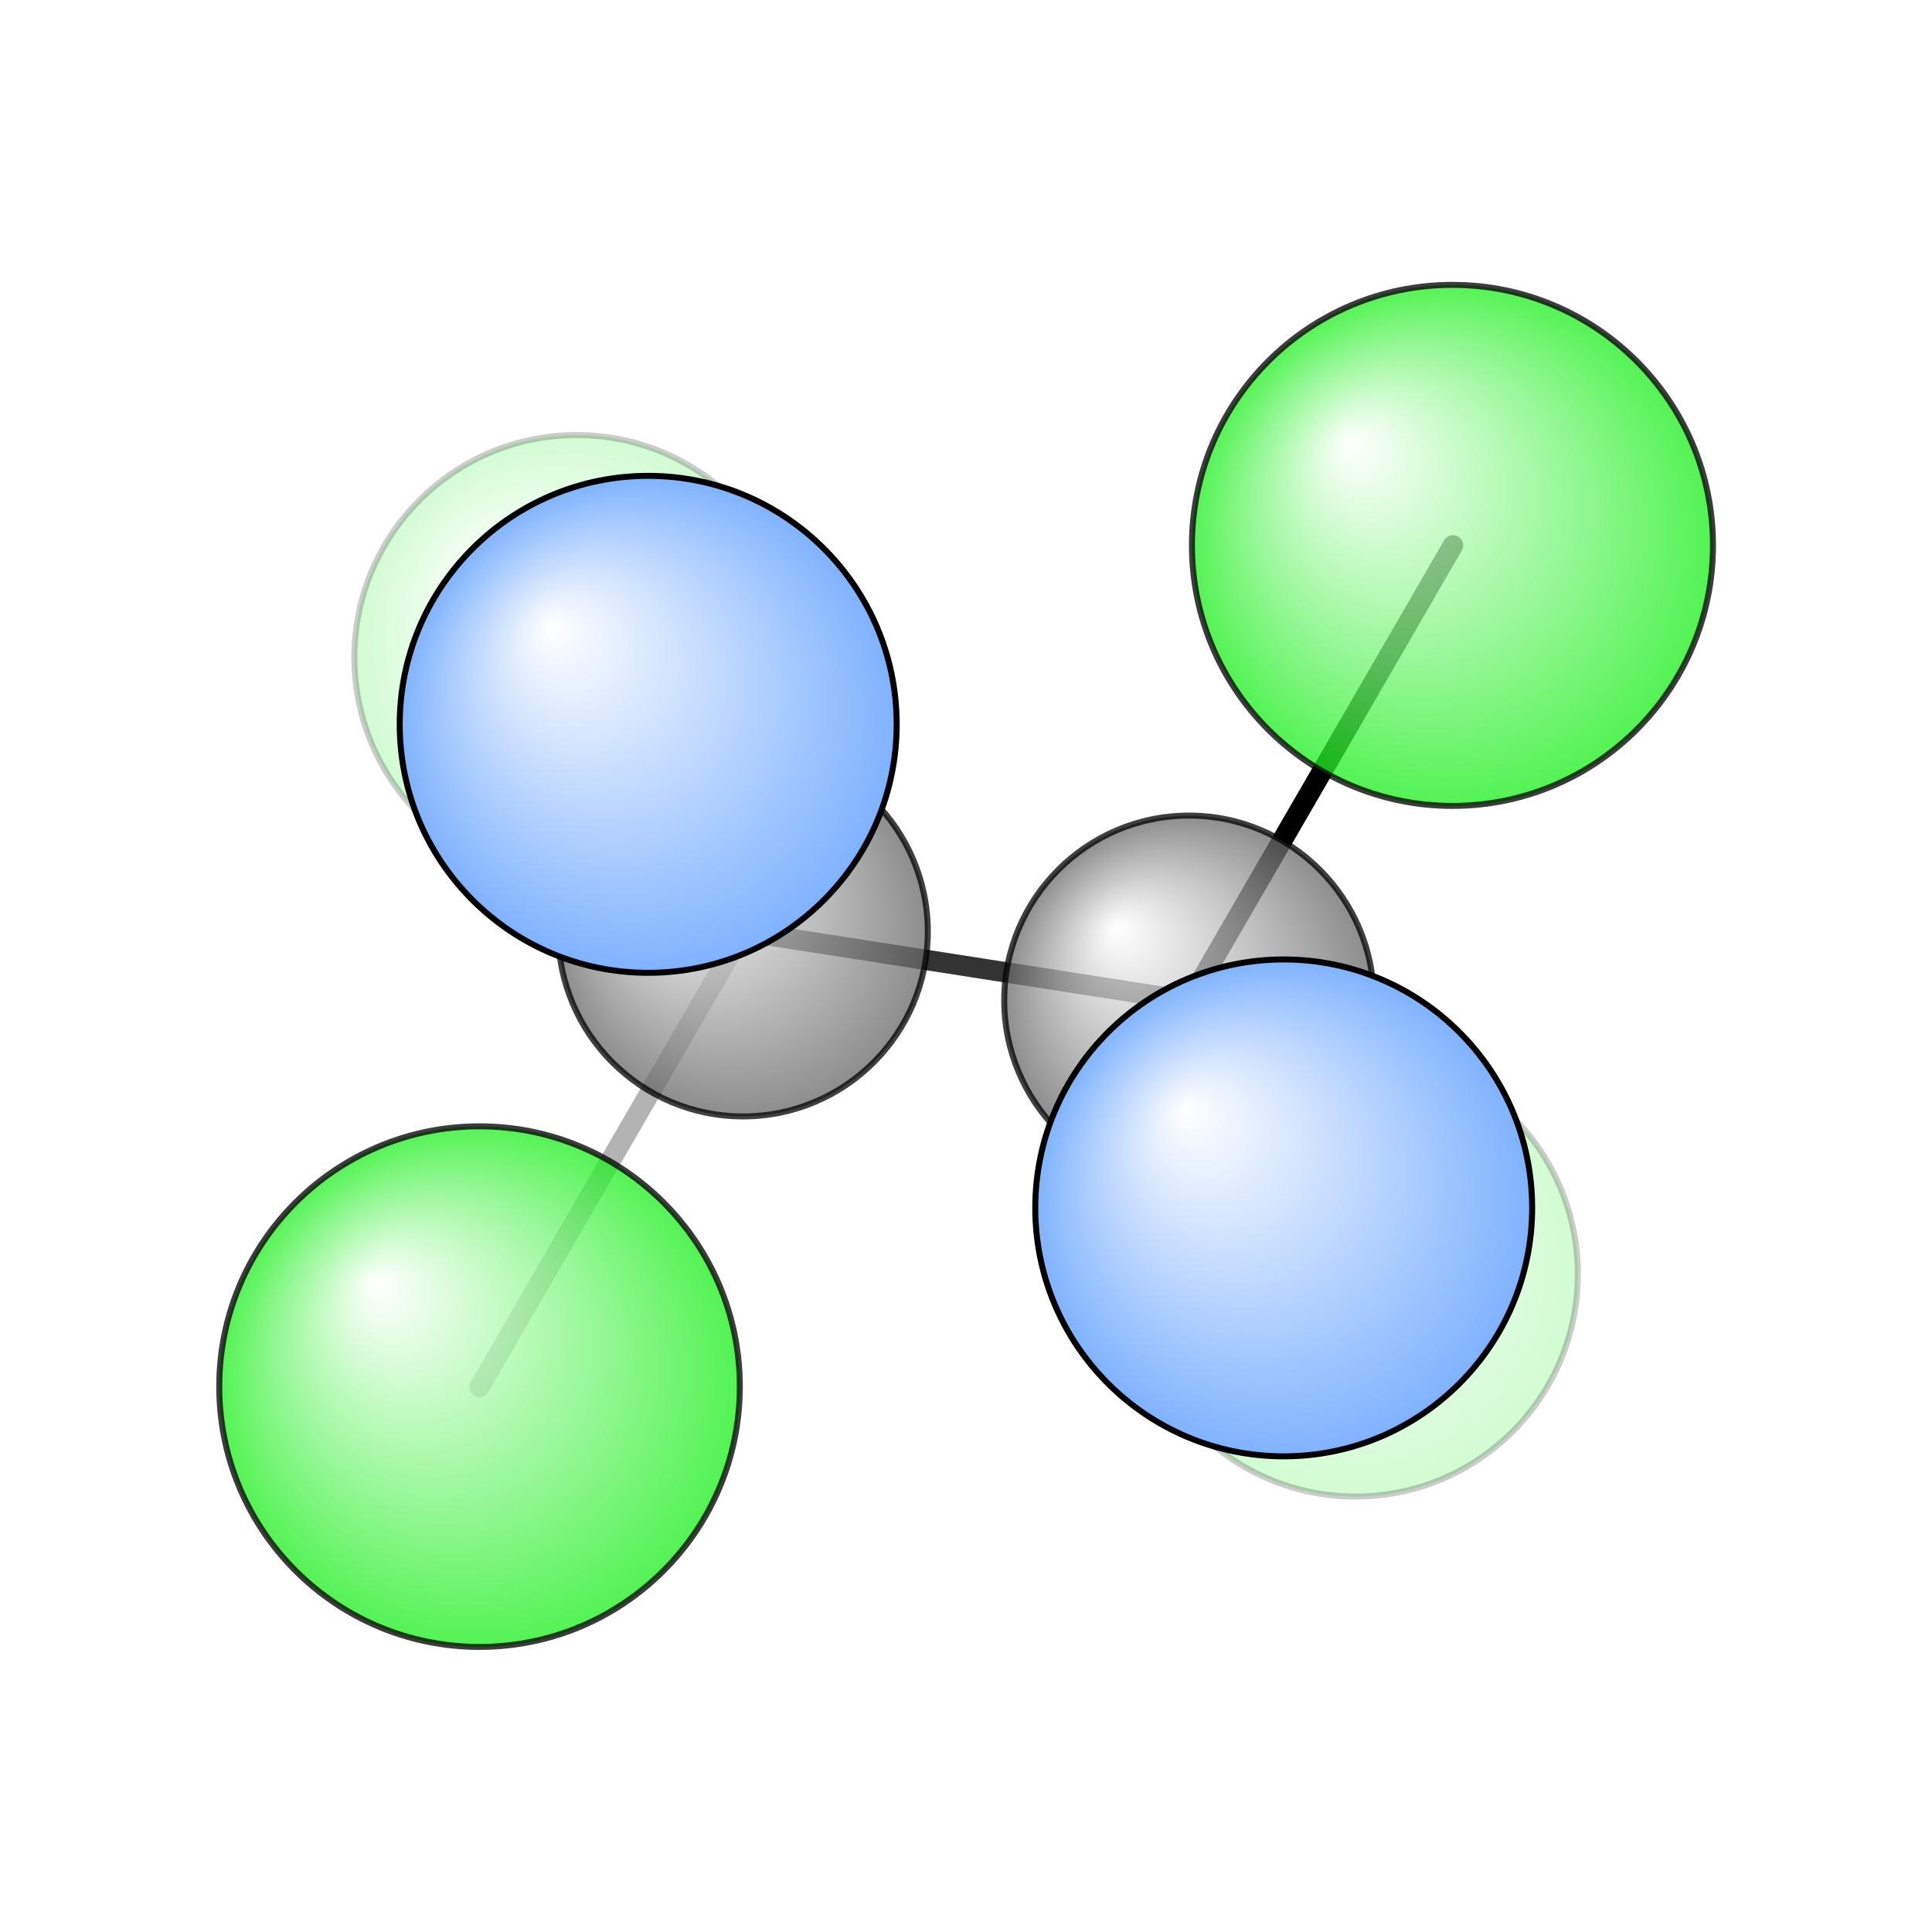 <?xml version="1.0"?>
<svg version="1.1" id="topsvg"
xmlns="http://www.w3.org/2000/svg" xmlns:xlink="http://www.w3.org/1999/xlink"
xmlns:cml="http://www.xml-cml.org/schema" x="0" y="0" width="1024px" height="1024px" viewBox="0 0 100 100">
<title>6427 - Open Babel Depiction</title>
<rect x="0" y="0" width="100" height="100" fill="white"/>
<defs>
<radialGradient id='radialffffff1eef1e' cx='50%' cy='50%' r='50%' fx='30%' fy='30%'>
  <stop offset=' 0%' stop-color="rgb(255,255,255)"  stop-opacity='1.0'/>
  <stop offset='100%' stop-color="rgb(30,239,30)"  stop-opacity ='1.0'/>
</radialGradient>
<radialGradient id='radialffffff666666' cx='50%' cy='50%' r='50%' fx='30%' fy='30%'>
  <stop offset=' 0%' stop-color="rgb(255,255,255)"  stop-opacity='1.0'/>
  <stop offset='100%' stop-color="rgb(102,102,102)"  stop-opacity ='1.0'/>
</radialGradient>
<radialGradient id='radialffffff7fb2ff' cx='50%' cy='50%' r='50%' fx='30%' fy='30%'>
  <stop offset=' 0%' stop-color="rgb(255,255,255)"  stop-opacity='1.0'/>
  <stop offset='100%' stop-color="rgb(127,178,255)"  stop-opacity ='1.0'/>
</radialGradient>
</defs>
<g transform="translate(0,0)">
<svg width="100" height="100" x="0" y="0" viewBox="0 0 161.157 150.171"
font-family="sans-serif" stroke="rgb(0,0,0)" stroke-width="2"  stroke-linecap="round">
<line x1="121.2" y1="40.0" x2="99.2" y2="78.0" opacity="1.0" stroke="rgb(0,0,0)"  stroke-width="1.7"/>
<line x1="113.1" y1="100.8" x2="99.2" y2="78.0" opacity="0.6" stroke="rgb(0,0,0)"  stroke-width="0.8"/>
<line x1="48.1" y1="49.3" x2="62.0" y2="72.2" opacity="0.3" stroke="rgb(0,0,0)"  stroke-width="0.8"/>
<line x1="40.0" y1="110.2" x2="62.0" y2="72.2" opacity="0.3" stroke="rgb(0,0,0)"  stroke-width="1.7"/>
<line x1="107.1" y1="95.3" x2="99.2" y2="78.0" opacity="0.6" stroke="rgb(0,0,0)"  stroke-width="2.3"/>
<line x1="54.1" y1="54.9" x2="62.0" y2="72.2" opacity="0.8" stroke="rgb(0,0,0)"  stroke-width="2.3"/>
<line x1="99.2" y1="78.0" x2="62.0" y2="72.2" opacity="0.8" stroke="rgb(0,0,0)"  stroke-width="1.7"/>
<circle cx="113.072" cy="100.796" r="18.545" opacity="0.2" style="stroke:black;stroke-width:0.5;fill:url(#radialffffff1eef1e)"/>
<circle cx="48.104" cy="49.343" r="18.545" opacity="0.2" style="stroke:black;stroke-width:0.5;fill:url(#radialffffff1eef1e)"/>
<circle cx="61.979" cy="72.219" r="15.414" opacity="0.747" style="stroke:black;stroke-width:0.5;fill:url(#radialffffff666666)"/>
<circle cx="99.183" cy="77.954" r="15.415" opacity="0.747" style="stroke:black;stroke-width:0.5;fill:url(#radialffffff666666)"/>
<circle cx="40" cy="110.171" r="21.712" opacity="0.765" style="stroke:black;stroke-width:0.5;fill:url(#radialffffff1eef1e)"/>
<circle cx="121.157" cy="40" r="21.731" opacity="0.765" style="stroke:black;stroke-width:0.5;fill:url(#radialffffff1eef1e)"/>
<circle cx="107.08" cy="95.263" r="20.724" opacity="1" style="stroke:black;stroke-width:0.5;fill:url(#radialffffff7fb2ff)"/>
<circle cx="54.069" cy="54.927" r="20.727" opacity="1" style="stroke:black;stroke-width:0.5;fill:url(#radialffffff7fb2ff)"/>
</svg>
</g>
</svg>
